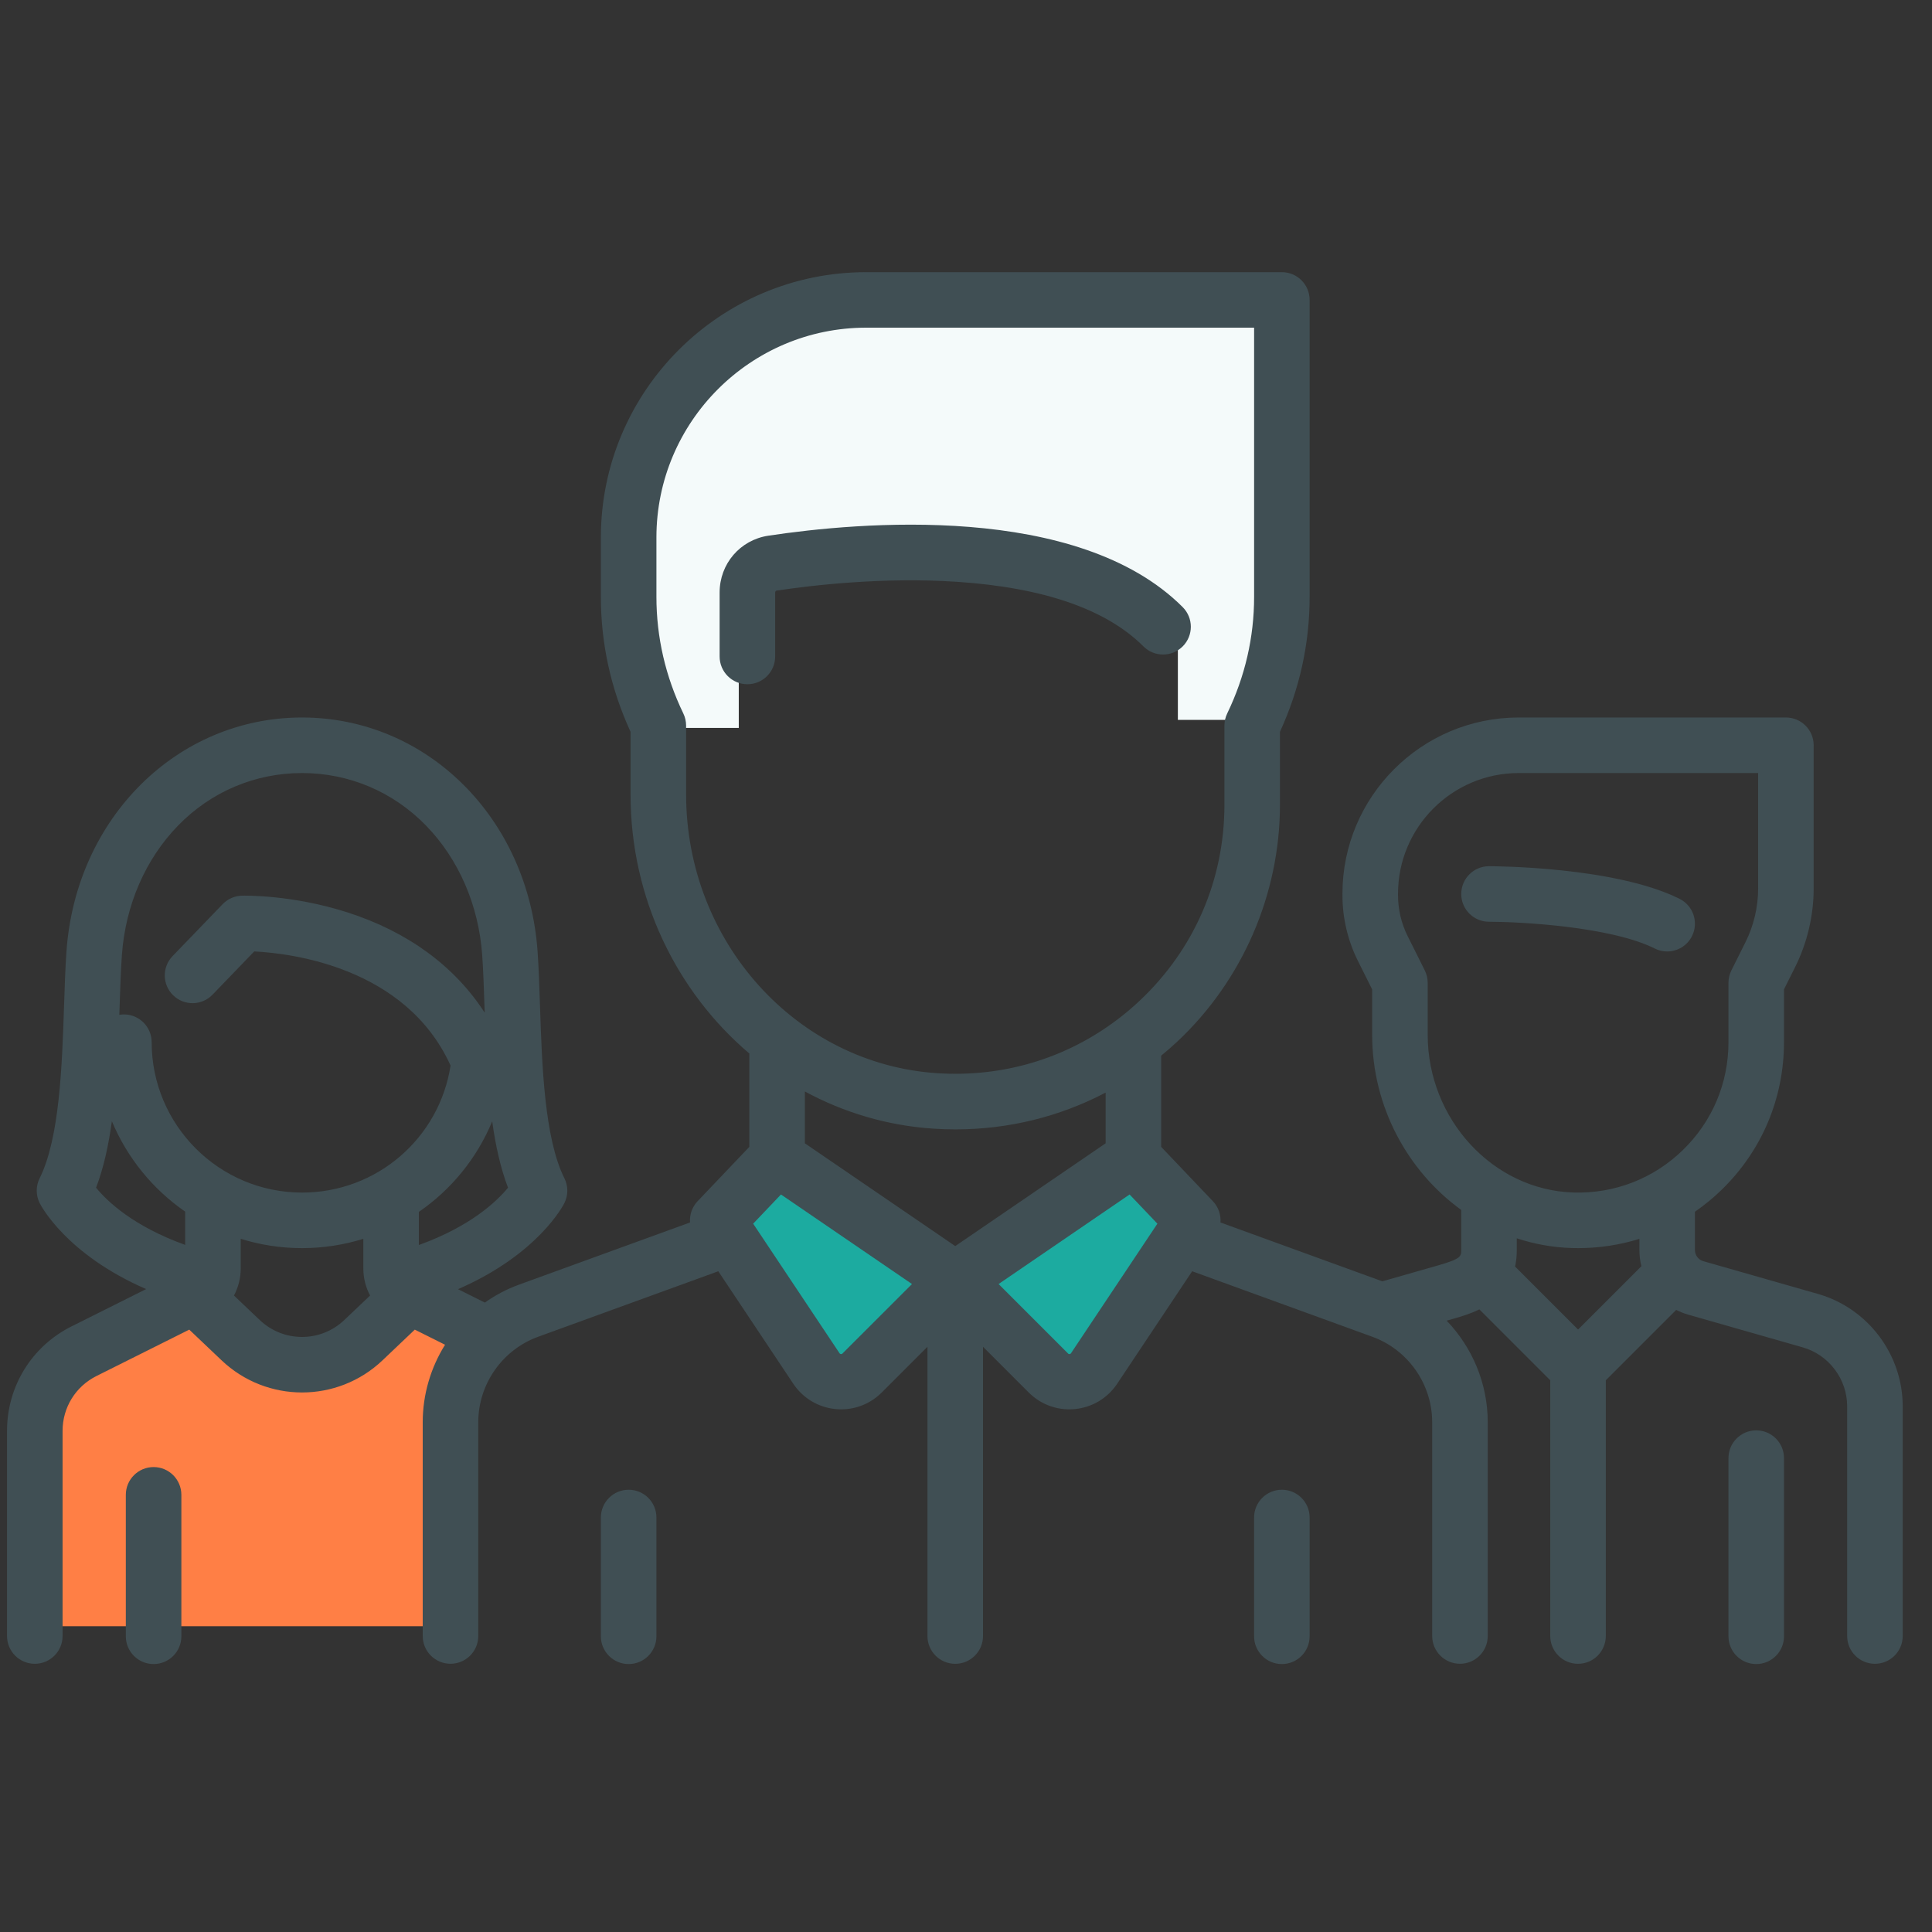 <svg height="80" viewBox="0 0 80 80" width="80" xmlns="http://www.w3.org/2000/svg"><rect x="0" y="0" width="80" height="80" fill="#333333" stroke="none"/><g fill="none" fill-rule="evenodd" transform="translate(0 11)"><path d="m1.413 56.339h17.737v-10.15l1.327-1.835-3.531-1.472-3.035 2.522-3.357-.541-2.757-1.981-6.385 3.307z" fill="#ff7f45"/><g transform="translate(.292 .269)"><path d="m28.052 18.873h2.247v-3.101l.72-2.667 2.507-.838c4.411-1.225 7.726-1.225 9.944 0 2.219 1.225 3.889 2.173 5.011 2.844v3.428h2.972l1.05-2.052.529-15.148h-18.957c-4.521.856-6.997 2.891-7.428 6.106-.431 3.215-.646 5.77-.646 7.666z" fill="#f4fafa"/><path d="m69.256 25.95c-2.671-1.335-7.679-1.351-7.891-1.351-.635 0-1.15.515-1.15 1.15s.515 1.15 1.15 1.15c1.292 0 5.044.199 6.863 1.108.165.083.341.122.513.122.422 0 .828-.233 1.029-.636.284-.568.054-1.259-.514-1.543z" fill="#404f54" fill-rule="nonzero"/><path d="m74.988 42.311-4.749-1.357c-.205-.059-.348-.248-.348-.462v-1.585c.386-.268.755-.567 1.099-.902 1.67-1.62 2.589-3.793 2.589-6.12v-2.187l.459-.918c.504-1.008.77-2.137.77-3.263v-5.926c0-.635-.515-1.15-1.15-1.15h-11.065c-4.024 0-7.297 3.274-7.297 7.297v.069c0 .937.222 1.876.641 2.714l.589 1.178v1.878c0 2.976 1.467 5.647 3.688 7.254l0 1.661c0 .256 0 .362-.949.634l-2.317.662-6.703-2.437c.024-.316-.083-.638-.313-.88l-2.142-2.25v-3.778c.226-.187.45-.378.666-.581 2.702-2.533 4.252-6.109 4.252-9.811v-3.017c.816-1.776 1.229-3.654 1.229-5.589v-12.294c0-.635-.515-1.15-1.15-1.15h-17.213c-6.057 0-10.985 4.928-10.985 10.985v2.459c0 1.935.413 3.814 1.229 5.589v2.596c0 4.298 1.911 8.171 4.918 10.724v3.867l-2.142 2.25c-.231.242-.337.564-.313.88l-7.075 2.572c-.513.186-.989.439-1.422.745l-1.111-.555c3.307-1.439 4.355-3.464 4.405-3.565.162-.324.162-.705 0-1.028-.829-1.658-.929-4.697-1.01-7.139-.027-.813-.052-1.581-.101-2.265-.392-5.515-4.585-9.675-9.753-9.675-5.168 0-9.361 4.159-9.753 9.675-.049.684-.074 1.452-.101 2.265-.081 2.442-.181 5.48-1.01 7.138-.162.324-.162.705 0 1.028.05.101 1.096 2.121 4.409 3.562l-3.086 1.543c-1.65.825-2.674 2.484-2.674 4.328v8.495c0 .635.515 1.15 1.15 1.15s1.15-.515 1.15-1.15v-8.495c0-.968.538-1.838 1.403-2.271l3.843-1.921 1.337 1.27c.935.888 2.134 1.332 3.333 1.332 1.199 0 2.399-.444 3.333-1.332l1.336-1.27 1.253.626c-.59.944-.925 2.051-.925 3.21v8.85c0 .635.515 1.15 1.15 1.15s1.15-.515 1.15-1.15v-8.85c0-1.579.997-3.002 2.48-3.541l7.459-2.712 3.105 4.658c.397.595 1.033.977 1.745 1.048.079.008.158.012.237.012.628 0 1.23-.247 1.68-.697l1.894-1.894v11.978c0 .635.515 1.15 1.15 1.15s1.15-.515 1.15-1.15v-11.978l1.894 1.894c.45.45 1.051.697 1.68.697.079 0 .158-.004.237-.012.712-.071 1.348-.452 1.745-1.048l3.105-4.658 7.459 2.712c1.483.54 2.48 1.963 2.48 3.541v8.85c0 .635.515 1.15 1.15 1.15.635 0 1.15-.515 1.15-1.15v-8.85c0-1.599-.635-3.098-1.701-4.207l.284-.081c.287-.082.677-.194 1.07-.386l2.936 2.936v10.589c0 .635.515 1.15 1.15 1.15s1.15-.515 1.15-1.15v-10.589l2.915-2.915c.155.079.318.145.489.194l4.749 1.357c1.084.31 1.841 1.313 1.841 2.441v9.512c0 .635.515 1.15 1.15 1.15s1.15-.515 1.15-1.15v-9.512c0-2.149-1.443-4.062-3.509-4.653zm-67.612-2.031c-2.151-.774-3.23-1.806-3.69-2.369.314-.821.518-1.761.655-2.753.634 1.52 1.696 2.818 3.035 3.744zm6.587 3.112c-.981.932-2.517.932-3.498-0l-1.069-1.016c.18-.338.28-.721.28-1.123v-1.226c.802.251 1.655.386 2.539.386.883 0 1.735-.136 2.538-.385l-0 1.225c0 .402.099.785.28 1.123zm-1.748-5.279c-3.434 0-6.227-2.793-6.227-6.227 0-.635-.515-1.15-1.15-1.15-.064 0-.127.007-.189.017.003-.099.007-.198.01-.296.026-.791.05-1.537.096-2.178.147-2.066.972-3.97 2.325-5.361 1.364-1.404 3.188-2.177 5.135-2.177 1.947 0 3.77.773 5.135 2.177 1.352 1.391 2.178 3.295 2.325 5.361.045.64.07 1.387.096 2.178.002.068.005.137.007.205-1.251-1.927-3.183-3.348-5.68-4.15-2.306-.741-4.29-.695-4.374-.693-.301.008-.587.134-.796.351l-2.075 2.152c-.441.457-.428 1.185.03 1.626.457.441 1.185.427 1.626-.03l1.726-1.79c1.487.073 6.27.629 8.13 4.725-.468 3.018-3.062 5.26-6.15 5.26zm4.838 2.17 0-1.371c1.338-.921 2.401-2.216 3.036-3.748.138.99.341 1.928.655 2.747-.458.558-1.542 1.599-3.691 2.373zm11.065-18.654v-2.853c0-.173-.039-.344-.114-.5-.74-1.532-1.115-3.158-1.115-4.832v-2.459c0-4.789 3.897-8.686 8.686-8.686h16.063v11.145c0 1.674-.375 3.3-1.115 4.832-.075.156-.114.327-.114.5v3.274c0 3.114-1.252 6.002-3.525 8.133-.284.266-.578.515-.883.747-.007.005-.013.01-.02.014-2.129 1.617-4.738 2.402-7.461 2.226-5.832-.378-10.401-5.447-10.401-11.542zm11.145 18.7-6.227-4.256v-2.146c1.611.871 3.415 1.416 5.334 1.54.303.02.604.029.905.029 2.199 0 4.315-.526 6.215-1.523v2.1zm25.79 3.455-2.609-2.609c.046-.207.071-.433.071-.683l-0-.485c.724.238 1.487.379 2.277.402.089.003.176.004.265.004.873 0 1.724-.132 2.535-.383v.463c0 .229.029.454.083.67zm4.336-7.429c-1.219 1.183-2.829 1.807-4.528 1.755-3.328-.1-6.035-3.031-6.035-6.533v-2.15c0-.179-.042-.355-.121-.514l-.71-1.421c-.26-.521-.398-1.103-.398-1.685v-.069c0-2.756 2.242-4.997 4.997-4.997h9.915v4.776c0 .772-.182 1.545-.528 2.235l-.58 1.161c-.08.16-.121.336-.121.514v2.459c0 1.699-.672 3.286-1.891 4.469z" fill="#404f54" fill-rule="nonzero"/><path d="m34.593 44.777c-.008.008-.027.027-.064.023-.037-.004-.052-.026-.058-.035l-3.576-5.364 1.151-1.209 5.425 3.708z" fill="#1caba0"/><path d="m44.056 44.765c-.006.01-.021.031-.058.035-.038.005-.056-.015-.064-.023l-2.877-2.877 5.425-3.708 1.151 1.209z" fill="#1caba0"/><g fill="#404f54" fill-rule="nonzero"><path d="m72.43 47.959c-.635 0-1.15.515-1.15 1.15v7.377c0 .635.515 1.15 1.15 1.15.635 0 1.15-.515 1.15-1.15v-7.377c0-.635-.515-1.15-1.15-1.15z"/><path d="m6.068 49.479c-.635 0-1.15.515-1.15 1.15v5.857c0 .635.515 1.15 1.15 1.15s1.15-.515 1.15-1.15v-5.857c0-.635-.515-1.15-1.15-1.15z"/><path d="m48.682 13.871c-4.349-4.349-13.448-3.518-17.159-2.958-1.169.176-2.017 1.165-2.017 2.352v2.649c0 .635.515 1.15 1.15 1.15.635 0 1.15-.515 1.15-1.15v-2.649c0-.039.026-.073.06-.078 1.482-.223 4.423-.568 7.47-.365 3.586.239 6.183 1.139 7.719 2.675.449.449 1.177.449 1.626 0 .449-.449.449-1.177 0-1.626z"/><path d="m25.739 50.418c-.635 0-1.15.515-1.15 1.15v4.918c0 .635.515 1.15 1.15 1.15.635 0 1.15-.515 1.15-1.15v-4.918c0-.635-.515-1.15-1.15-1.15z"/><path d="m52.787 50.418c-.635 0-1.15.515-1.15 1.15v4.918c0 .635.515 1.15 1.15 1.15s1.15-.515 1.15-1.15v-4.918c0-.635-.515-1.15-1.15-1.15z"/></g></g></g></svg>